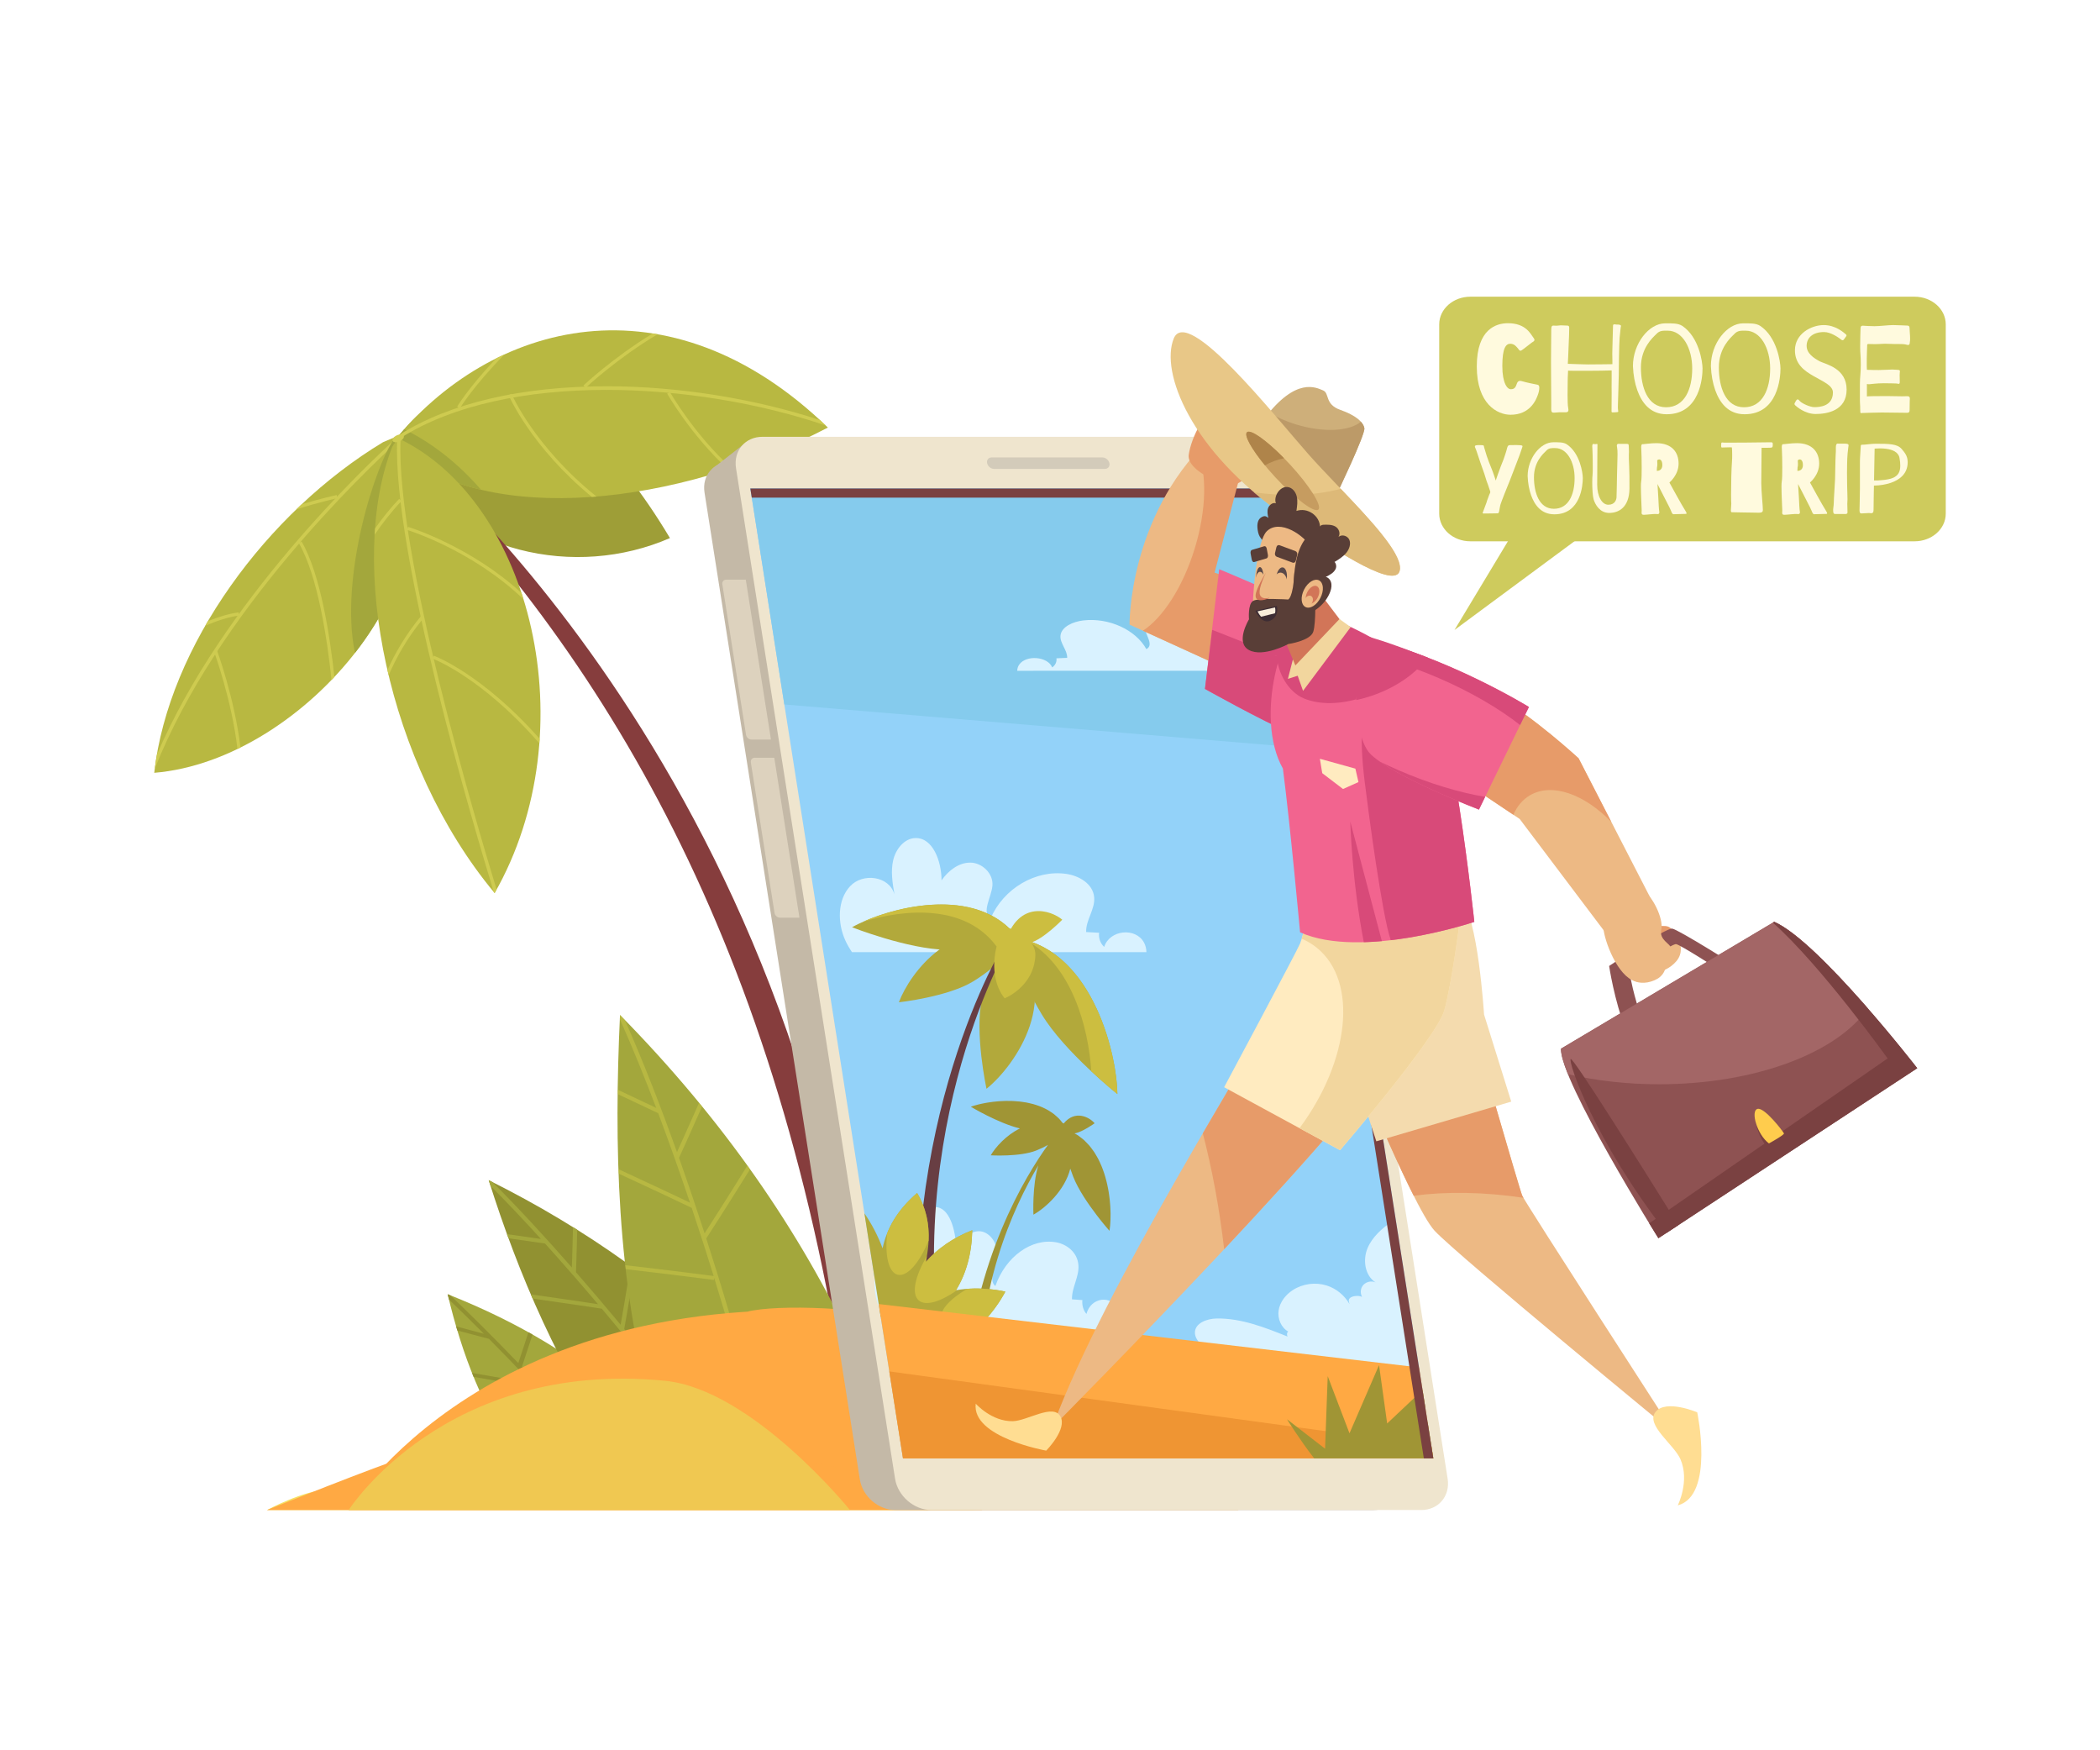 <?xml version="1.0" encoding="utf-8"?>
<!-- Generator: Adobe Illustrator 27.5.0, SVG Export Plug-In . SVG Version: 6.00 Build 0)  -->
<svg version="1.1" id="_x31_" xmlns="http://www.w3.org/2000/svg" xmlns:xlink="http://www.w3.org/1999/xlink" x="0px" y="0px"
	 viewBox="0 0 600 500" style="enable-background:new 0 0 600 500;" xml:space="preserve">
<g>
	<g>
		<path style="fill:#B8B841;" d="M109.475,126.297l3.555-1.494c19.821,37.435-25.632,92.376-68.961,95.967
			C48.103,184.551,76.359,146.236,109.475,126.297z"/>
		<path style="fill:#CECB50;" d="M113.661,126.067c-9.291,8.48-51.753,48.852-69.435,93.518c0.166-1.323,0.366-2.647,0.595-3.974
			c18.68-43.716,59.719-82.535,68.396-90.435C113.37,125.472,113.517,125.769,113.661,126.067z"/>
		<g>
			<path style="fill:#CECB50;" d="M61.992,185.791c0.074,0.199,5.018,13.628,6.714,27.752c-0.286,0.142-0.573,0.284-0.86,0.423
				c-1.643-14.099-6.635-27.656-6.709-27.855L61.992,185.791z"/>
			<path style="fill:#CECB50;" d="M68.318,175.853c-2.938,0.347-6.38,1.505-9.666,2.896c0.252-0.438,0.5-0.877,0.757-1.314
				c3-1.201,6.087-2.169,8.803-2.489L68.318,175.853z"/>
			<path style="fill:#CECB50;" d="M85.38,155.15l0.79-0.458c5.412,9.323,8.128,27.184,9.375,38.682
				c-0.274,0.291-0.547,0.582-0.824,0.869C93.525,182.865,90.839,164.553,85.38,155.15z"/>
			<path style="fill:#CECB50;" d="M96.397,142.314c-0.105,0.023-5.342,1.161-11.708,3.189c0.503-0.485,1.004-0.971,1.513-1.449
				c5.397-1.634,9.619-2.551,10.003-2.634L96.397,142.314z"/>
		</g>
		<path style="fill:#9E9E37;" d="M112.452,131.617l-1.347-2.739c16.295-27.074,48.551-28.356,80.305,24.832
			C164.476,165.446,130,158.14,112.452,131.617z"/>
		<path style="fill:#863D3D;" d="M112.297,126.734l1.405-1.578c0,0,117.671,93.528,134.472,277.505l-5.677,2.908
			C223.243,268.917,171.727,186.059,112.297,126.734z"/>
		<path style="fill:#A3A73C;" d="M113.031,124.803c10.097,19.07,3.25,42.679-11.62,61.732
			C96.923,164.801,107.354,132.023,113.031,124.803z"/>
		<path style="fill:#B8B841;" d="M114.098,128.87l-1.89-2.379c27.934-34.789,78.824-48.421,124.332-4.351
			C193.15,144.783,139.49,150.194,114.098,128.87z"/>
		<path style="fill:#A3A73C;" d="M115.498,122.619c8.252,4.064,15.64,10.014,21.94,17.283c-9.111-2.15-17.084-5.778-23.34-11.031
			l-1.89-2.379C113.27,125.168,114.37,123.879,115.498,122.619z"/>
		<path style="fill:#CECB50;" d="M234.275,120.002c0.549,0.507,1.097,1.028,1.644,1.552c-36.916-12.631-90.967-15.659-121.387,3.5
			l-0.487-0.773c0.024-0.028,0.049-0.057,0.073-0.085c14.475-9.087,35.048-13.876,59.511-13.85
			C193.809,110.365,215.605,113.864,234.275,120.002z"/>
		<g>
			<path style="fill:#CECB50;" d="M191.41,111.983c0.074,0.131,6.752,11.89,17.603,21.788c-0.332,0.11-0.663,0.216-0.995,0.323
				c-10.737-9.927-17.33-21.533-17.404-21.664L191.41,111.983z"/>
			<path style="fill:#CECB50;" d="M145.31,112.87l0.841-0.356c0.069,0.163,6.527,15.047,24.275,29.337
				c-0.441,0.036-0.882,0.069-1.322,0.101C151.744,127.7,145.379,113.033,145.31,112.87z"/>
			<path style="fill:#CECB50;" d="M166.693,110.127c0.14-0.132,8.574-8.046,19.809-14.869c0.457,0.072,0.915,0.153,1.373,0.234
				c-11.578,6.876-20.41,15.163-20.553,15.298L166.693,110.127z"/>
			<path style="fill:#CECB50;" d="M130.608,116.177c0.044-0.075,3.196-5.374,11.154-13.792c0.776-0.386,1.557-0.764,2.344-1.124
				c-9.116,9.338-12.664,15.298-12.71,15.377L130.608,116.177z"/>
		</g>
		<path style="fill:#B8B841;" d="M112.056,127.678l1.646-2.522c38.27,18.105,54.082,83.574,27.623,129.968
			C110.595,218.235,99.201,160.564,112.056,127.678z"/>
		<path style="fill:#CECB50;" d="M141.885,254.111c-0.187,0.338-0.368,0.678-0.56,1.013c-0.081-0.098-0.158-0.201-0.24-0.298
			c-5.562-18.161-29.004-96.897-27.605-129.329l0.222-0.34c0.252,0.119,0.499,0.249,0.749,0.372
			C113.047,157.508,136.109,235.221,141.885,254.111z"/>
		<g>
			<path style="fill:#CECB50;" d="M123.952,187.305c0.149,0.054,13.784,5.156,30.239,23.756c-0.028,0.428-0.058,0.856-0.091,1.284
				c-16.545-18.956-30.311-24.128-30.459-24.182L123.952,187.305z"/>
			<path style="fill:#CECB50;" d="M121.02,176.538c-4.79,5.812-7.929,11.565-9.971,16.366c-0.118-0.494-0.234-0.988-0.347-1.482
				c2.074-4.634,5.131-10.026,9.614-15.465L121.02,176.538z"/>
			<path style="fill:#CECB50;" d="M116.312,151.374l0.263-0.875c0.217,0.065,17.77,5.462,32.424,18.907
				c0.197,0.596,0.389,1.195,0.575,1.798C134.869,157.088,116.533,151.44,116.312,151.374z"/>
			<path style="fill:#CECB50;" d="M114.709,143.144c-2.864,2.987-5.453,6.353-7.676,9.601c0.034-0.597,0.081-1.184,0.124-1.774
				c2.045-2.888,4.362-5.819,6.893-8.459L114.709,143.144z"/>
		</g>
		<path style="fill:#CECB50;" d="M112.187,125.937c-0.215-0.474,0.322-1.179,1.198-1.576c0.876-0.396,1.76-0.334,1.974,0.14
			c0.215,0.474-0.322,1.179-1.198,1.576C113.286,126.474,112.402,126.411,112.187,125.937z"/>
	</g>
	<g>
		<g>
			<path style="fill:#A3A73C;" d="M178.115,420.003c-10.225,0.781-19.973,0.163-29.184-2.028
				c-10.905-14.93-16.999-31.285-21.029-48.252c20.88,8.232,37.733,18.629,51.166,30.866
				C180.834,406.355,180.469,412.843,178.115,420.003z"/>
			<path style="fill:#919131;" d="M127.902,369.723c0.119,0.503,0.247,1.003,0.37,1.504c2.554,2.451,6.029,5.828,9.988,9.788
				l-7.937-2.107c0.113,0.389,0.232,0.777,0.348,1.165l9.043,2.401c3.833,3.857,8.04,8.188,12.246,12.694l-17.1-2.967
				c0.149,0.376,0.303,0.751,0.456,1.126l17.805,3.089c3.879,4.186,7.727,8.497,11.247,12.701l1.094-0.532
				c-2.049-2.447-4.209-4.93-6.421-7.404l8.22-10.202c-0.335-0.245-0.671-0.49-1.01-0.733l-8.054,9.996
				c-2.993-3.324-6.064-6.619-9.078-9.776l3.03-9.224c-0.387-0.22-0.777-0.437-1.167-0.655l-2.892,8.804
				c-7.819-8.145-15.115-15.25-19.391-19.344C128.432,369.94,128.171,369.829,127.902,369.723z"/>
			<path style="fill:#919131;" d="M217.278,421.695c-13.011,1.359-26.102,0.212-39.107-3.804
				c-18.462-26.514-30.087-53.985-38.541-80.75c28.2,14.045,51.922,31.218,72.297,51.466
				C216.034,398.21,217.788,409.21,217.278,421.695z"/>
			<path style="fill:#A3A73C;" d="M184.033,388.485c4.373,5.408,7.063,8.862,7.152,8.978l1.007-0.637
				c-0.129-0.166-5.636-7.239-13.843-17.153c0.141-0.777,1.344-7.462,2.917-17.26c-0.37-0.271-0.74-0.542-1.112-0.812
				c-1.322,8.263-2.398,14.413-2.828,16.836c-3.804-4.579-8.137-9.704-12.757-15.005c0.039-1.057,0.208-5.784,0.359-12.12
				c-0.401-0.251-0.809-0.497-1.212-0.747c-0.12,5.181-0.255,9.382-0.329,11.517c-7.224-8.248-15.074-16.822-22.662-24.382
				c-0.367-0.185-0.726-0.375-1.094-0.558c0.172,0.545,0.354,1.092,0.529,1.638c4.771,4.768,9.643,9.933,14.393,15.16
				c-1.868-0.274-5.322-0.774-9.699-1.386c0.143,0.395,0.294,0.79,0.439,1.184c5.615,0.787,9.578,1.372,10.433,1.499
				c5.333,5.904,10.481,11.839,15.128,17.324c-3.075-0.469-10.406-1.573-19.195-2.802c0.171,0.398,0.341,0.797,0.514,1.195
				c10.181,1.429,18.27,2.668,19.774,2.9c4.449,5.273,8.388,10.067,11.529,13.944c-1.97,0.301-10.777,1.658-21.533,3.468
				c0.184,0.346,0.36,0.692,0.546,1.037c11.991-2.016,21.483-3.455,21.607-3.474L184.033,388.485z"/>
			<path style="fill:#A3A73C;" d="M233.22,423.606c-16.721-4.888-33.121-10.46-46.791-20.728
				c-10.248-37.156-11.005-76.004-9.283-112.936c29.416,29.893,51.353,61.627,66.939,94.924
				C244.135,397.669,240.429,410.584,233.22,423.606z"/>
			<g style="opacity:0.55;">
				<path style="fill:#C9C647;" d="M204.074,365.09c2.284,7.397,3.604,12.018,3.648,12.175l1.191-0.275
					c-0.064-0.225-2.742-9.599-7.129-23.198c0.428-0.659,5.377-8.301,12.508-19.768c-0.25-0.351-0.503-0.702-0.755-1.053
					c-6.087,9.798-10.64,16.894-12.227,19.354c-2.101-6.474-4.566-13.828-7.306-21.565c0.538-1.174,3.152-6.897,6.595-14.668
					c-0.286-0.35-0.572-0.7-0.859-1.05c-2.889,6.528-5.234,11.702-6.317,14.08c-4.415-12.381-9.51-25.623-14.91-37.765
					c-0.458-0.471-0.903-0.945-1.365-1.415c-0.018,0.397-0.032,0.797-0.05,1.195c3.636,8.134,7.137,16.783,10.389,25.354
					c-1.928-0.919-5.873-2.791-11.003-5.19c-0.006,0.414-0.005,0.831-0.01,1.245c6.348,2.971,10.766,5.082,11.59,5.476
					c3.339,8.871,6.403,17.609,9.069,25.538c-3.003-1.431-10.842-5.149-20.435-9.567c0.014,0.423,0.033,0.845,0.049,1.268
					c10.877,5.014,19.374,9.07,20.888,9.793c2.493,7.458,4.616,14.14,6.263,19.459c-1.774-0.232-12.225-1.585-25.256-3.087
					c0.042,0.378,0.093,0.756,0.136,1.134c14.075,1.626,25.063,3.067,25.208,3.086L204.074,365.09z"/>
			</g>
		</g>
		<path style="fill:#FFA943;" d="M353.872,431.367H99.621c0,0,39.924-66.815,151.605-55.871
			C295.511,379.836,353.872,431.367,353.872,431.367z"/>
		<path style="fill:#F6E061;" d="M76.285,431.367h202.844c0,0-95.91-7.163-185.646-5.77C86.81,425.7,76.285,431.367,76.285,431.367z
			"/>
		<path style="fill:#FFA943;" d="M115.409,416.431c-6.312,1.8-39.124,14.937-39.124,14.937h204.246
			C285.212,429.504,179.867,398.053,115.409,416.431z"/>
		<path style="fill:#FFA943;" d="M213.506,374.7c8.804,4.662,44.597,2.808,83.029,16.615c-8.804-4.662-20.477-10.162-31.994-13.359
			C247.512,373.229,221.806,372.597,213.506,374.7z"/>
		<path style="fill:#F0C851;" d="M242.845,431.367l-143.224,0c0,0,27.452-43.088,90.363-36.923
			C214.931,396.889,242.845,431.367,242.845,431.367z"/>
	</g>
	<g>
		<path style="fill:#EDB984;" d="M466.694,280.125c1.684,0.942,4.441,0.856,6.807-0.493c2.408-1.373,2.734-4.09,2.479-5.016
			c-0.257-0.932-2.654-2.879-4.254-0.441c-1.565,2.384-3.265,1.332-3.265,1.332L466.694,280.125z"/>
		<path style="fill:#EDB984;" d="M472.485,277.571c1.967,0.281,4.639-0.825,6.495-3.009c1.896-2.231,1.254-4.967,0.673-5.757
			c-0.583-0.793-3.619-1.731-4.332,1.199c-0.698,2.866-2.716,2.499-2.716,2.499L472.485,277.571z"/>
		<path style="fill:#E79B69;" d="M467.38,263.778c0.245,1.972,2.012,4.26,4.606,5.479c2.65,1.245,5.122-0.092,5.732-0.86
			c0.613-0.77,0.722-3.946-2.293-3.866c-2.948,0.078-3.124-1.966-3.124-1.966L467.38,263.778z"/>
		<path style="fill:#C4B9A7;" d="M345.357,131.95h-136.7c-4.829,0-8.128,3.915-7.367,8.744l44.378,281.93
			c0.76,4.829,5.291,8.744,10.12,8.744h136.7c4.829,0,8.127-3.915,7.367-8.744l-44.378-281.93
			C354.716,135.865,350.185,131.95,345.357,131.95z"/>
		<polygon style="fill:#C4B9A7;" points="213.168,126.368 203.641,133.817 208.769,144.677 218.297,137.228 		"/>
		<path style="fill:#EFE5CE;" d="M357.806,124.78H217.833c-4.945,0-8.322,4.008-7.544,8.953l45.441,288.681
			c0.778,4.945,5.418,8.953,10.362,8.953h139.973c4.945,0,8.322-4.008,7.544-8.953l-45.441-288.681
			C367.39,128.789,362.75,124.78,357.806,124.78z"/>
		<polygon style="fill:#93D2F9;" points="214.381,139.544 257.993,416.603 409.516,416.603 365.905,139.544 		"/>
		<polygon style="fill:#85CBED;" points="365.905,139.544 214.382,139.544 224.094,201.246 377.639,214.092 		"/>
		<path style="fill:#D9F2FF;" d="M397.657,348.936c-2.826,2.036-5.562,4.398-6.916,7.592c-1.425,3.362-0.803,7.849,2.276,9.812
			c-1.3-0.603-3.009-0.104-3.78,1.104c-0.771,1.207-0.506,2.968,0.587,3.894c-0.079-1.648-4.542-1.434-4.463,0.214
			c0.041,0.345,0.126,0.683,0.237,1.012c-1.422-2.511-3.805-4.476-6.561-5.341c-3.195-1.003-6.824-0.515-9.64,1.297
			c-2.057,1.323-3.711,3.416-4.075,5.834c-0.353,2.351,0.725,4.946,2.808,6.065c-0.374-0.079-0.565,0.902-0.243,1.397
			c-6.508-2.609-13.229-5.26-20.24-5.165c-2.77,0.038-6.268,1.306-6.244,4.076c0.012,1.35,0.927,2.509,1.861,3.484
			c3.551,3.706,8.08,6.466,13.001,7.923l48.352,1.03L397.657,348.936z"/>
		<path style="fill:#D9F2FF;" d="M243.421,271.999c-0.717-1.059-1.364-2.17-1.904-3.355c-2.26-4.959-2.282-11.53,1.345-15.45
			c3.627-3.92,11.154-3.002,12.689,2.267c-0.551-3.236-1.1-6.593-0.342-9.781c0.757-3.188,3.206-6.166,6.275-6.275
			c5.061-0.18,7.518,6.663,7.53,12.086c1.97-2.828,4.966-5.105,8.261-5.068c3.294,0.037,6.588,3.081,6.274,6.593
			c-0.301,3.364-3.201,7.58-0.528,9.376c3.688-8.603,12.945-14.037,21.699-12.738c3.585,0.532,7.551,2.793,7.901,6.651
			c0.312,3.434-2.413,6.504-2.293,9.951c1.235,0.07,2.47,0.14,3.706,0.21c-0.206,1.49,0.365,3.075,1.453,4.03
			c1.526-4.862,8.957-5.675,11.369-1.244c0.468,0.86,0.677,1.799,0.684,2.746H243.421z"/>
		<path style="fill:#D9F2FF;" d="M252.631,376.818c-0.575-1.039-1.093-2.129-1.527-3.292c-1.813-4.867-1.83-11.314,1.078-15.161
			c2.908-3.846,8.945-2.945,10.175,2.224c-0.442-3.175-0.882-6.469-0.275-9.598c0.607-3.128,2.571-6.05,5.032-6.157
			c4.058-0.176,6.029,6.538,6.038,11.86c1.58-2.775,3.983-5.01,6.624-4.973c2.642,0.036,5.283,3.023,5.031,6.47
			c-0.241,3.301-2.566,7.439-0.423,9.201c2.957-8.441,10.381-13.775,17.401-12.5c2.874,0.522,6.055,2.74,6.336,6.526
			c0.25,3.37-1.935,6.382-1.839,9.765c0.99,0.069,1.981,0.138,2.972,0.206c-0.165,1.462,0.293,3.018,1.165,3.955
			c1.224-4.771,7.183-5.569,9.117-1.221c0.375,0.844,0.543,1.765,0.549,2.695C312.406,395.79,282.444,386.207,252.631,376.818z"/>
		<path style="fill:#D9F2FF;" d="M360.355,191.623c0.594-0.682,1.13-1.397,1.578-2.161c1.873-3.194,1.891-7.426-1.114-9.95
			c-3.006-2.525-9.245-1.933-10.516,1.46c0.457-2.084,0.911-4.246,0.284-6.299c-0.627-2.053-2.657-3.971-5.201-4.041
			c-4.194-0.116-6.231,4.291-6.24,7.784c-1.633-1.822-4.116-3.288-6.847-3.264c-2.73,0.024-5.46,1.984-5.2,4.246
			c0.25,2.167,2.653,4.882,0.437,6.038c-3.056-5.54-10.729-9.04-17.984-8.204c-2.971,0.343-6.258,1.799-6.549,4.283
			c-0.259,2.211,2,4.189,1.901,6.409c-1.024,0.045-2.048,0.09-3.072,0.136c0.171,0.959-0.303,1.98-1.204,2.595
			c-1.265-3.131-7.424-3.655-9.423-0.801c-0.388,0.554-0.561,1.158-0.567,1.769H360.355z"/>
		<g>
			<path style="fill:#B2A93B;" d="M289.646,269.207l0.743,1.186c-0.799,0.074-5.063,5.517-12.336,9.961
				c-7.274,4.444-21.233,5.973-21.233,5.973C259.943,277.954,272.69,260.936,289.646,269.207z"/>
			<path style="fill:#B2A93B;" d="M290.984,268.182l-0.1,1.403c-0.901-0.369-9.484,1.92-20.505,1.739
				c-11.021-0.181-26.94-6.438-26.94-6.438C253.006,259.505,279.223,252.03,290.984,268.182z"/>
			<path style="fill:#B2A93B;" d="M288.99,267.778l-1.313,0.894c0.873,0.674,3.52,10.39,9.966,21.095
				c6.446,10.705,21.609,22.766,21.609,22.766C319.062,300.099,311.447,270.149,288.99,267.778z"/>
			<path style="fill:#CCBE40;" d="M287.287,268.95l0.056,0.934c0.303-0.324,3.276,0.49,7.046-0.562
				c3.769-1.052,9.118-6.597,9.118-6.597C300.148,259.918,291.056,257.111,287.287,268.95z"/>
			<path style="fill:#B2A93B;" d="M288.738,268.099l-1.605-0.392c0.216,0.919-4.281,7.681-6.533,17.433
				c-2.252,9.752,1.26,25.89,1.26,25.89C290.063,304.461,304.342,283.971,288.738,268.099z"/>
			<path style="fill:#683E43;" d="M287.957,270.246l-1.126-0.4c0,0-31.108,50.43-23.677,127.142l8.386,5.068
				C254.85,327.375,287.957,270.246,287.957,270.246z"/>
			<path style="fill:#CCBE40;" d="M311.797,306.039c4.165,3.877,7.455,6.494,7.455,6.494c-0.177-11.651-6.875-38.681-26.195-43.989
				C306.262,275.626,310.997,293.557,311.797,306.039z"/>
			<path style="fill:#CCBE40;" d="M246.519,263.35c11.937-3.737,29.196-5.153,38.193,6.994c3.468-0.488,5.733-0.938,6.172-0.758
				l0.1-1.403C280.318,253.533,257.762,258.318,246.519,263.35z"/>
			<path style="fill:#CCBE40;" d="M287.043,285.189c-6.001-7.387-1.539-21.082,1.385-20.005c2.924,1.077,7.611,3.545,7.387,7.848
				C295.35,281.947,287.043,285.189,287.043,285.189z"/>
		</g>
		<path style="fill:#A09535;" d="M314.237,348.28c0.125,0.157,0.245,0.309,0.364,0.458c0.117,0.146,0.228,0.283,0.339,0.42
			c0.111,0.137,0.219,0.27,0.323,0.397c0.109,0.133,0.21,0.254,0.311,0.376c0.096,0.115,0.189,0.228,0.277,0.333
			c0.094,0.112,0.175,0.208,0.259,0.307c0.074,0.088,0.15,0.178,0.216,0.255c0.084,0.098,0.15,0.175,0.219,0.255
			c0.052,0.06,0.106,0.124,0.15,0.173c0.071,0.081,0.118,0.135,0.165,0.188c0.019,0.022,0.044,0.051,0.059,0.068
			c0.052,0.059,0.082,0.092,0.082,0.092c0.068-0.442,0.126-0.927,0.173-1.444c0.016-0.17,0.023-0.361,0.036-0.538
			c0.027-0.361,0.053-0.721,0.068-1.11c0.009-0.228,0.008-0.474,0.012-0.711c0.007-0.366,0.015-0.729,0.011-1.113
			c-0.003-0.266-0.015-0.544-0.024-0.818c-0.011-0.376-0.023-0.75-0.046-1.139c-0.017-0.297-0.044-0.599-0.069-0.902
			c-0.031-0.386-0.063-0.77-0.105-1.164c-0.034-0.316-0.077-0.635-0.12-0.956c-0.052-0.392-0.106-0.783-0.17-1.179
			c-0.053-0.33-0.115-0.659-0.177-0.991c-0.074-0.395-0.154-0.788-0.242-1.184c-0.074-0.335-0.155-0.667-0.239-1.001
			c-0.1-0.395-0.207-0.786-0.321-1.178c-0.097-0.334-0.198-0.664-0.306-0.995c-0.127-0.388-0.264-0.77-0.406-1.152
			c-0.122-0.327-0.245-0.652-0.379-0.974c-0.156-0.376-0.326-0.744-0.499-1.111c-0.147-0.313-0.293-0.625-0.453-0.93
			c-0.19-0.362-0.398-0.711-0.606-1.06c-0.173-0.291-0.341-0.583-0.527-0.864c-0.229-0.345-0.48-0.671-0.73-1
			c-0.197-0.26-0.386-0.526-0.596-0.774c-0.278-0.328-0.583-0.629-0.884-0.935c-0.215-0.219-0.418-0.449-0.645-0.655
			c-0.353-0.319-0.739-0.603-1.122-0.89c-0.211-0.158-0.403-0.334-0.624-0.481c-0.318-0.213-0.67-0.386-1.008-0.576
			c2.317-0.388,5.745-2.9,5.745-2.9c-1.487-1.743-5.58-3.922-8.849,0.074c-0.073-0.044-0.153-0.097-0.223-0.137
			c-0.018-0.01-0.041-0.006-0.06-0.014c-0.07-0.095-0.152-0.174-0.225-0.266c-0.274-0.347-0.548-0.693-0.85-1.005
			c-0.18-0.186-0.375-0.35-0.564-0.524c-0.288-0.265-0.576-0.528-0.883-0.765c-0.214-0.165-0.437-0.314-0.659-0.466
			c-0.308-0.211-0.618-0.417-0.941-0.604c-0.238-0.138-0.481-0.266-0.727-0.392c-0.329-0.169-0.662-0.328-1.002-0.476
			c-0.255-0.11-0.51-0.215-0.77-0.313c-0.351-0.133-0.706-0.254-1.065-0.366c-0.263-0.082-0.524-0.165-0.79-0.237
			c-0.372-0.101-0.748-0.187-1.127-0.269c-0.262-0.057-0.522-0.118-0.786-0.166c-0.401-0.073-0.805-0.129-1.21-0.183
			c-0.245-0.033-0.489-0.073-0.735-0.099c-0.46-0.049-0.919-0.079-1.378-0.106c-0.191-0.011-0.382-0.032-0.572-0.04
			c-0.648-0.027-1.292-0.034-1.929-0.024c-0.119,0.002-0.234,0.012-0.352,0.015c-0.518,0.014-1.032,0.035-1.535,0.07
			c-0.232,0.016-0.453,0.042-0.681,0.062c-0.383,0.034-0.765,0.068-1.136,0.113c-0.245,0.03-0.478,0.065-0.717,0.099
			c-0.339,0.048-0.676,0.096-1.001,0.151c-0.237,0.04-0.463,0.084-0.692,0.127c-0.307,0.058-0.607,0.118-0.898,0.181
			c-0.221,0.049-0.433,0.098-0.644,0.149c-0.137,0.033-0.287,0.063-0.419,0.097c0.024-0.003,0.05-0.005,0.074-0.009
			c-0.747,0.191-1.445,0.392-2.03,0.601c0,0,7.746,4.673,14.025,6.21c-3.892,1.906-6.965,5.323-8.329,7.674
			c0,0,8.324,0.496,13.024-1.381c1.229-0.491,2.337-1.041,3.323-1.587c-6.315,8.736-21.089,32.674-23.666,68.375l4.404,3.802
			c-1.566-30.523,9.259-54.134,16.518-66.334c-1.792,5.597-1.408,14.079-1.408,14.079c3.485-1.934,8.979-6.947,10.533-13.141
			c0.252,0.741,0.523,1.496,0.825,2.267c1.447,3.694,4.309,7.852,6.664,10.932c0,0.001,0,0.003,0,0.004
			c0.066,0.087,0.128,0.165,0.193,0.25c0.129,0.167,0.253,0.328,0.378,0.488C313.986,347.962,314.112,348.122,314.237,348.28z"/>
		<path style="fill:#B2A93B;" d="M273.125,368.589c2.871-4.616,4.522-10.375,4.666-17.155c-5.446,2.126-9.916,5.256-13.279,9.051
			c1.399-6.583,1.309-13.373-2.486-19.679c-5.822,5.021-8.67,10.289-9.862,15.788c-1.317-3.527-3.057-6.892-5.192-9.994
			l4.657,29.585l1.325-0.663l6.225,0.555l1.517,0.506c-0.094,0.156-0.194,0.302-0.284,0.463l6.89,7.036
			c12.186,0.352,19.935-15.104,19.935-15.104S280.28,367.247,273.125,368.589z"/>
		<path style="fill:#CCBE40;" d="M273.125,368.589c2.871-4.616,4.522-10.375,4.666-17.155c-5.446,2.126-9.916,5.256-13.279,9.051
			c0.115-0.544,0.216-1.089,0.311-1.635c-3.391,5.742-4.485,10.711-2.351,12.607c1.968,1.749,6.211,0.457,11.018-2.926
			C273.368,368.551,273.247,368.566,273.125,368.589z"/>
		<path style="fill:#CCBE40;" d="M276.313,368.182c-5.1,3.017-8.118,6.397-7.26,8.66c0.846,2.23,5.227,2.776,10.922,1.713
			c4.621-4.314,7.263-9.577,7.263-9.577S282.212,367.735,276.313,368.182z"/>
		<path style="fill:#CCBE40;" d="M265.314,354.371c0.189-4.601-0.66-9.199-3.288-13.565c-4.299,3.708-6.969,7.551-8.555,11.522
			c-0.687,6.275,0.388,11.116,2.97,11.805C259.17,364.86,262.746,360.729,265.314,354.371z"/>
		<polygon style="fill:#FFA943;" points="257.993,416.603 409.516,416.603 405.427,390.628 251.055,372.525 		"/>
		<polygon style="fill:#EF9533;" points="257.993,416.603 409.516,416.603 408.944,412.967 254.083,391.768 		"/>
		<path style="fill:#A09535;" d="M407.198,401.878l-0.752-4.775l-10.114,9.538l-2.32-16.672l-8.442,19.48l-6.223-16.326
			l-0.756,20.727l-10.868-8.409c0,0,3.694,5.949,7.749,11.163h34.044l-1.623-10.31l-1.747,1.192L407.198,401.878z"/>
		<polygon style="fill:#7A4141;" points="363.612,142.164 406.811,416.603 409.516,416.603 365.905,139.544 214.381,139.544 
			214.794,142.164 		"/>
		<path style="fill:#EDB984;" d="M346.491,189.282l-23.761-10.846c0,0-0.384-30.461,22.426-52.683l10.398,5.235l-9.466,32.89
			l11.078,4.84L346.491,189.282z"/>
		<path style="fill:#E79B69;" d="M347.034,163.582l8.52-32.593l-10.398-5.235c-1.058,1.03-2.05,2.083-3.01,3.146
			c2.718,6.15,2.615,16.715-0.823,27.882c-3.395,11.025-9.148,19.752-14.786,23.394l19.954,9.108l12.389-21.502L347.034,163.582z"/>
		<path style="fill:#CEAF7A;" d="M389.815,122.314c-0.328-1.771-2.401-3.648-6.897-5.238c-4.496-1.59-2.987-4.779-4.908-5.553
			c-1.921-0.775-7.631-3.971-16.679,7.942l20.532,21.831C381.863,141.295,390.143,124.084,389.815,122.314z"/>
		<path style="fill:#BC9A68;" d="M370.133,121.197c-2.81-0.87-5.356-2.013-7.541-3.302c-0.415,0.5-0.831,1.002-1.262,1.569
			l20.532,21.831c0,0,8.281-17.211,7.952-18.981c-0.112-0.602-0.444-1.217-0.986-1.828
			C385.526,123.23,378.052,123.65,370.133,121.197z"/>
		<g>
			<path style="fill:#E79B69;" d="M350.085,116.936c1.939-0.556,4.865,0.19,7.145,2.102c2.28,1.912,2.16,4.626,1.745,5.458
				c-0.415,0.833-3.169,2.161-4.445-0.511c-1.276-2.672-3.211-2.024-3.211-2.024L350.085,116.936z"/>
			<path style="fill:#E79B69;" d="M349.857,116.003c-5.288-0.255-9.574,9.171-10.222,13.923c-0.648,4.752,10.854,9.377,13.575,8.33
				c2.721-1.047,4.725-3.572,3.914-6.66c-0.811-3.088,2.7-3.836,2.768-5.009C360.063,123.654,353.203,116.164,349.857,116.003z"/>
			<path style="fill:#E79B69;" d="M355.839,120.846c2.093,0.172,4.665,1.852,6.179,4.353c1.514,2.502,0.395,4.892-0.317,5.495
				c-0.711,0.603-3.882,0.841-4.138-1.994c-0.256-2.836-2.378-2.924-2.378-2.924L355.839,120.846z"/>
		</g>
		<path style="fill:#E8C787;" d="M366.944,147.296c-26.806-18.638-35.467-40.982-31.593-50.589
			c3.874-9.606,28.828,22.124,38.44,32.999s26.393,26.131,26.208,32.682C399.815,168.941,383.518,158.819,366.944,147.296z"/>
		<path style="fill:#DDB978;" d="M383.055,139.62c-6.729,1.858-15.262,2.299-24.759,1.02c2.644,2.251,5.517,4.479,8.647,6.656
			c16.573,11.523,32.87,21.645,33.055,15.093C400.133,157.677,391.494,148.468,383.055,139.62z"/>
		<path style="fill:#C69C60;" d="M368.519,132.632c-5.634-6.1-11.115-10.2-12.243-9.158c-1.128,1.042,2.524,6.832,8.158,12.932
			c5.634,6.1,11.115,10.2,12.243,9.158C377.805,144.522,374.152,138.732,368.519,132.632z"/>
		<path style="fill:#AF844A;" d="M366.873,130.906c-5.018-5.122-9.58-8.373-10.597-7.433c-0.91,0.841,1.294,4.772,5.136,9.462
			C362.984,132.031,364.831,131.329,366.873,130.906z"/>
		<path style="fill:#EDB984;" d="M434.918,341.557c-0.86-2.022-14.478-49.374-14.478-49.374s-1.208-19.437-4.608-37.039
			l-30.549,4.024l-1.51,36.571c0,0,19.652,48.888,26.115,55.85c6.462,6.962,68.619,58.05,68.619,58.05
			S435.778,343.579,434.918,341.557z"/>
		<path style="fill:#E79B69;" d="M435.261,342.172c-0.186-0.314-0.306-0.528-0.342-0.615c-0.86-2.022-14.478-49.374-14.478-49.374
			s-1.208-19.437-4.608-37.039l-30.549,4.024l-1.51,36.571c0,0,11.817,29.395,20.138,45.842
			C413.343,340.336,423.994,340.498,435.261,342.172z"/>
		<path style="fill:#F4DBAE;" d="M393.234,326.038l38.552-11.337l-7.771-24.885c0,0-1.768-28.466-6.662-32.719l-44.121,7.74
			L393.234,326.038z"/>
		<path style="fill:#F2648F;" d="M348.346,162.607l-4.069,34.196c0,0,15.606,8.767,25.103,12.922
			c8.579,3.753,24.078-26.656,24.078-26.656C370.068,171.554,348.346,162.607,348.346,162.607z"/>
		<path style="fill:#D84A79;" d="M346.354,179.939l-2.078,16.864c0,0,15.606,8.767,25.102,12.922
			c4.488,1.964,10.868-5.424,15.935-12.915C369.059,188.885,353.81,182.795,346.354,179.939z"/>
		<path style="fill:#EDB984;" d="M402.79,269.339l-27.468-4.317c0,0-4.747,12.323-6.913,16.311
			c-11.082,20.4-52.594,85.848-67.26,125.146l0.714,0.088c0,0,89.125-89.766,97.782-109.065
			C405.004,285.557,402.79,269.339,402.79,269.339z"/>
		<path style="fill:#E79B69;" d="M402.789,269.339l-27.468-4.317c0,0-4.747,12.323-6.913,16.311
			c-4.504,8.291-14.035,24.024-24.747,42.419c2.65,10.204,4.736,21.343,6.104,33.114c22.658-24.184,45.69-50.025,49.88-59.363
			C405.004,285.557,402.789,269.339,402.789,269.339z"/>
		<path style="fill:#FFEBC0;" d="M349.753,310.583l33.113,17.992c0,0,27.62-32.153,29.796-39.949
			c2.176-7.796,4.627-26.939,4.627-26.939l-43.642-0.037c0,0-1.428,5.908-2.183,7.851
			C370.708,271.444,349.753,310.583,349.753,310.583z"/>
		<path style="fill:#F2D69E;" d="M373.647,261.65c0,0-0.97,4.011-1.734,6.509c1.579,0.678,3.059,1.551,4.402,2.651
			c11.727,9.605,9.329,32.13-5.021,51.477l11.572,6.288c0,0,27.62-32.153,29.796-39.949c2.176-7.796,4.627-26.939,4.627-26.939
			L373.647,261.65z"/>
		<path style="fill:#F2648F;" d="M371.451,266.334c17.566,7.842,49.783-2.982,49.783-2.982s-6.708-63.313-13.729-70.091
			c-7.021-6.777-27.789-17.684-34.422-16.561c-6.633,1.123-14.823,28.12-6.542,42.851
			C368.625,235.432,371.451,266.334,371.451,266.334z"/>
		<path style="fill:#D84A79;" d="M404.017,189.899c-8.876-6.552-24.585-15.212-30.291-14.246
			c-2.853,0.483-21.369,8.847-8.928,11.785c0.22,4.384,3.026,10.142,7.77,12.089C381.679,203.27,395.766,198.778,404.017,189.899z"
			/>
		<polygon style="fill:#F2D69E;" points="369.433,188.249 367.971,193.929 372.189,192.579 		"/>
		<path style="fill:#D84A79;" d="M407.504,193.262c-0.883-0.853-1.985-1.771-3.248-2.722c-10.326,1.877-17.789,4.909-14.35,32.724
			c1.124,9.092,4.969,38.116,7.449,45.316c12.744-1.49,23.878-5.227,23.878-5.227S414.525,200.039,407.504,193.262z"/>
		<path style="fill:#EDB984;" d="M427.593,198.83c10.16,5.549,23.431,17.789,23.431,17.789l21.98,42.704l-11.801,10.431
			l-27.001-35.794l-18.91-12.652L427.593,198.83z"/>
		<path style="fill:#E79B69;" d="M437.129,227.195c6.306-3.699,15.537-0.337,23.254,7.608l-9.359-18.184
			c0,0-13.271-12.241-23.431-17.789l-12.301,22.478l17.096,11.438C433.438,230.351,435.016,228.435,437.129,227.195z"/>
		<path style="fill:#F2648F;" d="M388.288,181.808c24.517,5.323,48.544,20.154,48.544,20.154l-14.277,29.312
			c0,0-24.043-9.245-30.862-15.741C384.872,209.036,388.288,181.808,388.288,181.808z"/>
		<g>
			<path style="fill:#D84A79;" d="M399.743,220.101c-1.892-0.818-3.729-1.668-5.513-2.541c8.872,6.232,28.324,13.713,28.324,13.713
				l1.771-3.636C417.061,226.43,408.542,223.904,399.743,220.101z"/>
			<path style="fill:#D84A79;" d="M411.139,193.738c9.218,3.985,17.232,8.707,23.181,13.38l2.512-5.157
				c0,0-24.027-14.831-48.544-20.154c0,0-0.226,1.813-0.446,4.606C394.815,187.699,402.86,190.16,411.139,193.738z"/>
		</g>
		<path style="fill:#D84A79;" d="M386.847,180.827c0,0-0.675,10.272,0.663,19.154c1.454-0.317,2.924-0.711,4.399-1.212
			c7.034-2.391,12.687-6.435,16.005-10.915C401.734,185.457,393.59,182.291,386.847,180.827z"/>
		<polygon style="fill:#D27558;" points="376.278,168.344 366.262,180.874 371.408,193.225 384.745,179.54 		"/>
		<path style="fill:#593E37;" d="M385.543,154.246c-0.46-1.155-2.067-1.717-3.11-0.879c0.645-1.046,0.065-2.405-0.911-2.964
			c-0.976-0.559-2.206-0.536-3.375-0.499c-0.455,0.014-1.11,0.271-0.993,0.704c-0.038-3.292-3.563-5.724-6.745-4.653
			c0.206-1.407,0.41-2.856,0.081-4.188c-0.329-1.332-1.324-2.536-2.696-2.648c-2.143-0.174-3.965,2.662-3.256,4.666
			c-0.846-0.346-1.907,0.449-2.229,1.375c-0.323,0.926-0.125,1.898,0.077,2.81c-0.385-0.34-0.834-0.695-1.562-0.412
			c-1.79,0.696-1.743,2.724-1.365,4.489c0.378,1.765,1.831,3.154,3.602,3.442l8.309,20.462c3.537-0.422,6.941-2.968,8.461-6.33
			c0.406-0.897,0.688-1.876,0.569-2.808c-0.12-0.932-0.713-1.799-1.609-2.01c1.102-0.531,2.302-1.159,2.82-2.276
			c0.318-0.686,0.133-1.541-0.32-2.017c0.098-0.039,0.194-0.082,0.276-0.134c1.127-0.709,2.281-1.441,3.122-2.486
			C385.528,156.844,386.002,155.4,385.543,154.246z"/>
		<path style="fill:#EDB984;" d="M358.58,184.35c-1.725-3.749-0.314-29.144,3.401-32.635c3.716-3.49,10.653,1.094,12.822,4.947
			c2.169,3.853-0.875,22.988-1.378,24.051C372.923,181.777,359.991,185.389,358.58,184.35z"/>
		<path style="fill:#593E37;" d="M375.75,169.805l-5.915-6.305c-0.375,7.423-1.806,7.761-1.806,7.761s-8.53-0.563-10.039,0.415
			c-1.51,0.978-1.135,5.252-1.135,5.252s-4.049,6.598,0,8.772c4.049,2.174,11.247-1.725,11.247-1.725s6.298-0.9,7.123-3.524
			C376.05,177.827,375.75,169.805,375.75,169.805z"/>
		<path style="fill:#FFDD92;" d="M479.361,430.035c10.557-2.795,5.565-26.579,5.565-26.579s-8.941-3.816-11.908-0.119
			c-2.967,3.696,5.3,9.319,7.116,13.529C482.837,423.134,479.361,430.035,479.361,430.035z"/>
		<path style="fill:#FFDD92;" d="M278.78,400.982c-1.189,9.656,20.132,13.414,20.132,13.414s6.119-6.128,4.047-9.807
			c-2.073-3.68-9.463,1.293-13.546,1.398C283.333,406.144,278.78,400.982,278.78,400.982z"/>
		<path style="fill:#CECB5D;" d="M547.022,84.757h-126.91c-4.92,0-8.908,3.538-8.908,7.904v54.07c0,4.365,3.988,7.904,8.908,7.904
			h126.91c4.92,0,8.908-3.538,8.908-7.904v-54.07C555.93,88.296,551.942,84.757,547.022,84.757z"/>
		<polygon style="fill:#CECB5D;" points="467.542,141.533 438.717,141.533 415.571,179.965 		"/>
		<path style="fill:#D3CBBA;" d="M314.983,130.676h-31.663c-0.905,0-1.481,0.733-1.287,1.638c0.194,0.904,1.084,1.638,1.989,1.638
			h31.663c0.904,0,1.48-0.733,1.287-1.638C316.777,131.409,315.887,130.676,314.983,130.676z"/>
		<path style="fill:#593E37;" d="M374.438,152.485c-6.298,4.724-4.586,19.643-4.586,19.643l5.599-0.186l2.024-13.946
			L374.438,152.485z"/>
		<path style="fill:#EDB984;" d="M377.266,170.793c1.074-2.102,0.901-4.339-0.387-4.997c-1.288-0.658-3.203,0.512-4.277,2.613
			c-1.074,2.102-0.901,4.339,0.387,4.997C374.277,174.065,376.192,172.895,377.266,170.793z"/>
		<polygon style="fill:#F2D69E;" points="372.301,197.359 369.827,190.386 382.707,176.845 385.91,179.14 		"/>
		<path style="fill:#D27558;" d="M376.506,170.666c0.689-1.348,0.578-2.784-0.248-3.206c-0.826-0.422-2.055,0.328-2.744,1.677
			c-0.689,1.348-0.578,2.784,0.248,3.206C374.588,172.765,375.817,172.015,376.506,170.666z"/>
		<path style="fill:#EDB984;" d="M374.918,172.114c0.377-0.737,0.224-1.569-0.34-1.857c-0.565-0.289-1.328,0.075-1.705,0.812
			c-0.377,0.737-0.224,1.569,0.34,1.857S374.541,172.851,374.918,172.114z"/>
		<g>
			<path style="fill:#8E5252;" d="M465.625,278.159c0,0,11.919-8.707,13.286-8.447c1.232,0.234,11.272,6.67,13.26,7.95l3.35-2.044
				c0,0-15.914-10.008-17.719-10.336c-1.805-0.328-18.047,10.664-18.047,10.664s1.379,9.522,4.825,18.546l4.721-2.88
				C466.786,284.858,465.625,278.159,465.625,278.159z"/>
			<path style="fill:#8E5252;" d="M445.999,299.577c-0.345,9.118,27.828,54.143,27.828,54.143l73.962-48.568
				c0,0-27.994-36.128-40.856-41.816L445.999,299.577z"/>
			<path style="fill:#A36666;" d="M533.648,288.046c-8.886-10.187-19.915-21.702-26.715-24.709l-60.934,36.241
				c-0.058,1.534,0.704,4.1,1.991,7.282c7.942,1.847,16.752,2.883,26.04,2.883C501.599,309.742,525.028,300.679,533.648,288.046z"/>
			<path style="fill:#7A4141;" d="M506.933,263.336l-0.404,0.24c13.713,12.155,32.796,38.788,32.796,38.788l-68.12,47.102
				c1.62,2.654,2.621,4.254,2.621,4.254l73.962-48.568C547.789,305.152,519.795,269.024,506.933,263.336z"/>
			<path style="fill:#7A4141;" d="M479.527,349.977c-10.663-17.106-30.168-48.167-30.763-47.453
				c-0.715,0.857,6.418,22.628,27.349,49.695L479.527,349.977z"/>
			<path style="fill:#7A4141;" d="M506.35,329.102c-3.938-2.953-6.07-10.664-3.773-11.32c2.297-0.656,8.531,7.547,8.695,8.039
				C511.436,326.313,506.35,329.102,506.35,329.102z"/>
			<path style="fill:#FFCC4D;" d="M505.414,326.641c-3.43-2.573-5.289-9.291-3.288-9.863c2.001-0.572,7.433,6.575,7.576,7.004
				C509.845,324.211,505.414,326.641,505.414,326.641z"/>
		</g>
		<path style="opacity:0.59;fill:#EFE5CE;" d="M213.081,165.587h-5.568c-0.737,0-1.24,0.597-1.124,1.334l6.771,43.014
			c0.116,0.737,0.807,1.334,1.544,1.334h5.568L213.081,165.587z"/>
		<path style="opacity:0.59;fill:#EFE5CE;" d="M221.22,216.46h-5.568c-0.737,0-1.24,0.597-1.124,1.334l6.771,43.014
			c0.116,0.737,0.807,1.334,1.544,1.334h5.568L221.22,216.46z"/>
		<polygon style="fill:#FFEBC0;" points="377.11,216.761 387.251,219.575 388.131,223.416 383.722,225.394 377.783,220.868 		"/>
		<path style="fill:#D84A79;" d="M394.819,268.845l-9.022-34.147c0,0,0.427,16.828,3.862,34.452
			C391.382,269.102,393.109,269,394.819,268.845z"/>
		<g>
			<path style="fill:#EDB984;" d="M468.087,280.456c-4.989-0.204-9.215-10.001-9.917-14.809
				c-0.702-4.808,8.695-12.476,11.284-11.193c2.59,1.283,5.908,8.024,5.2,11.042c-0.708,3.017,2.622,4.07,2.709,5.249
				C477.58,273.693,471.243,280.586,468.087,280.456z"/>
		</g>
		<g>
			<g>
				<path style="fill:#FFFADE;" d="M438.061,96.386c0.249,0.32,0.356,0.533,0.356,0.711c0,0.356-0.392,0.534-0.784,0.783
					c-0.533,0.356-2.385,1.922-2.918,2.206c-0.107,0.071-0.213,0.106-0.284,0.106c-0.356,0-0.533-0.427-0.748-0.676
					c-0.32-0.32-0.925-1.316-2.17-1.316c-1.245,0-2.277,1.21-2.277,6.333c0,5.088,1.493,6.654,2.384,6.654
					c0.889,0,1.352-0.285,1.742-1.53c0.215-0.676,0.571-0.854,0.925-0.854c0.32,0,0.64,0.142,0.891,0.178
					c0.497,0.178,3.13,0.748,4.126,0.925c0.392,0.072,0.497,0.428,0.497,0.854c0,0.178,0,0.356-0.034,0.534
					c-0.036,0.392-0.143,0.783-0.287,1.245c-0.64,1.957-2.454,5.942-7.897,5.942c-3.737,0-9.643-3.025-9.643-13.804
					c0-10.78,5.658-12.347,8.895-12.347C435.961,92.329,437.314,95.424,438.061,96.386z"/>
				<path style="fill:#FFFADE;" d="M453.783,104.106c1.032,0,2.776,0,4.234-0.036c0.855,0,1.744,0,2.669-0.035v-1.068
					c0-0.605-0.036-1.353-0.036-1.957c0-1.209,0.215-7.578,0.215-8.04c0.033-0.286,0.213-0.32,0.389-0.32
					c0.143,0,0.284,0.035,0.392,0.035c0.143,0.036,0.32,0.036,0.533,0.036c0.179,0,0.428,0,0.607,0.072
					c0.248,0.071,0.356,0.178,0.356,0.355c0,0.072-0.036,0.178-0.072,0.285c-0.036,0.391-0.179,1.459-0.32,3.06
					c-0.143,1.601-0.249,9.214-0.249,10.781c0,1.601-0.215,6.901-0.215,7.542c0,0.356-0.036,0.926-0.036,1.424
					c0,0.426,0.036,0.783,0.072,1.031c0.036,0.106,0.036,0.178,0.036,0.214c0,0.284-0.213,0.214-0.356,0.248
					c-0.177,0.036-0.889,0.072-1.281,0.072c-0.249,0-0.284-0.178-0.284-0.356c0,0.961,0.036-3.273,0.036-5.194
					c-0.036-0.747,0-2.383,0-3.807v-2.632l-2.882,0.071c-1.531,0.036-3.309,0.036-4.129,0.036h-3.343c-0.676,0-1.352,0-2.1-0.036
					c0,0.284,0,0.604-0.036,0.925c-0.036,0.57-0.072,1.352-0.072,2.171c0,0.818-0.036,2.349-0.036,3.842
					c0,1.494,0.036,2.989,0.179,3.701c0.036,0.213,0.072,0.391,0.072,0.533c0,0.854-0.712,0.712-1.245,0.712
					c-0.676-0.036-1.852,0-2.848,0.106c-0.996,0.107-0.817-0.711-0.817-2.241c0-1.459-0.072-10.139-0.072-12.31
					c0-2.277,0.072-8.326,0.072-9.214c0-1.068,0.32-1.104,0.676-1.104c0.248,0,0.497,0.036,0.781,0.036
					c0.251,0,0.499-0.036,0.82-0.071c0.177-0.036,0.392-0.036,0.604-0.036c0.604,0,1.209,0.071,1.708,0.071
					c0.676,0,0.533,0.64,0.533,1.068c0,0.427-0.036,2.277-0.143,4.234l-0.141,3.522l-0.108,2.099l2.136,0.072
					C451.329,104.035,452.751,104.106,453.783,104.106z"/>
				<path style="fill:#FFFADE;" d="M486.44,105.28c0,2.419-0.674,13.058-10.245,13.058c-4.803,0-7.151-3.415-8.396-6.867
					c-0.712-2.029-1.14-4.306-1.245-6.903c0-6.403,4.554-12.203,9.213-12.203c1.957,0,3.665-0.07,4.91,0.748
					C485.41,96.279,486.44,103.394,486.44,105.28z M483.489,105.28c0-5.799-2.741-10.816-6.974-10.816
					c-1.316,0-2.313-0.106-3.309,0.996c-1.032,1.032-4.375,3.914-4.375,9.5c0,5.585,1.885,11.385,7.187,11.385
					C481.353,116.345,483.489,111.115,483.489,105.28z"/>
				<path style="fill:#FFFADE;" d="M508.711,105.28c0,2.419-0.674,13.058-10.245,13.058c-4.803,0-7.151-3.415-8.396-6.867
					c-0.712-2.029-1.14-4.306-1.245-6.903c0-6.403,4.554-12.203,9.213-12.203c1.957,0,3.665-0.07,4.91,0.748
					C507.681,96.279,508.711,103.394,508.711,105.28z M505.76,105.28c0-5.799-2.741-10.816-6.974-10.816
					c-1.316,0-2.313-0.106-3.309,0.996c-1.032,1.032-4.375,3.914-4.375,9.5c0,5.585,1.885,11.385,7.187,11.385
					C503.624,116.345,505.76,111.115,505.76,105.28z"/>
				<path style="fill:#FFFADE;" d="M521.166,94.856c-3.453,0-4.982,1.815-4.982,3.95c0,2.17,2.029,3.486,3.806,4.447
					c1.816,0.854,7.615,1.993,7.615,8.041c0,6.119-5.763,6.973-8.859,6.973c-3.061,0-5.515-2.171-5.799-2.455
					c-0.284-0.249-0.284-0.462-0.179-0.64c0.108-0.178,0.499-1.067,0.784-1.067c0.036,0,0.072,0,0.072,0
					c0.213,0,0.177,0.035,0.712,0.569c0.569,0.57,2.774,1.637,4.055,1.637s5.302-0.142,5.302-4.198c0-2.028-2.812-3.095-5.55-4.696
					c-2.705-1.53-5.302-3.451-5.302-7.365c0-4.696,4.662-7.187,8.219-7.187c3.486,0,5.799,2.241,6.155,2.491
					c0.248,0.178,0.356,0.32,0.356,0.498c0,0.106-0.036,0.178-0.143,0.284c-0.177,0.178-0.64,1.068-0.925,1.068
					c-0.141,0-0.284-0.072-0.461-0.178l-0.251-0.214C525.4,96.528,523.157,94.856,521.166,94.856z"/>
				<path style="fill:#FFFADE;" d="M531.655,104.178c0-2.74-0.177-2.989-0.177-5.124c0-2.135,0.072-4.234,0.107-5.23
					c0-0.676,0.284-0.783,0.674-0.783c0.179,0,0.356,0.036,0.535,0.036c0.533,0,1.173,0.106,2.774,0.106
					c1.532,0,3.95-0.32,5.338-0.32c1.458,0,3.273,0.142,3.95,0.142c0.676,0,0.745,0.32,0.745,0.996c0,0.748,0.143,1.601,0.143,2.705
					c0,0.32,0,0.711-0.108,1.316c-0.036,0.427-0.249,0.533-0.497,0.533c-0.249,0-0.569-0.142-0.784-0.178
					c-0.533-0.106-1.601-0.106-3.094-0.106c-0.889,0-1.816-0.072-2.705-0.072c-0.32,0-0.64,0-0.961,0.036
					c-0.533,0.036-1.209,0.072-1.885,0.072c-0.855,0-1.672-0.036-1.885-0.036c-0.392,0-0.356,0.178-0.356,0.712
					c0,0.569-0.107,2.17-0.107,3.416v2.099c0,0.391,0,0.747,0.036,1.138c0.284,0.035,0.605,0.035,0.961,0.035
					c0.604,0.036,1.493,0.036,2.49,0.036c1.317,0,2.917-0.142,3.773-0.142c0.853,0,1.352,0.106,1.742,0.106
					c0.392,0,0.464,0.178,0.464,0.428c0,0.248-0.072,0.426-0.072,1.103s0.036,0.996,0.036,1.885c0,0.464-0.107,0.57-0.32,0.57
					c-0.141,0-0.392-0.106-0.64-0.106c-0.569,0-1.317-0.072-3.558-0.072c-2.277,0-3.806,0.284-4.198,0.284
					c-0.248,0-0.392,0-0.464-0.035c-0.105,0-0.177,0-0.213-0.036v3.558c0.108,0,0.249,0,0.392-0.036
					c0.249,0,0.604-0.036,0.996-0.036c0.817,0,2.597-0.035,4.198-0.035c1.173,0,3.058,0.07,4.482,0.07
					c0.64,0,1.173-0.036,1.493-0.036c0.607,0,0.712,0.32,0.712,0.748c0,0.213-0.036,0.498-0.036,0.711
					c0,0.712-0.036,1.459-0.036,2.491c0,0.996-0.569,0.783-1.706,0.783c-1.176,0-4.59-0.071-6.263-0.071
					c-1.708,0-5.158,0.142-5.622,0.142c-0.072,0-0.141,0.036-0.213,0.036c-0.32,0-0.284-0.285-0.284-0.606
					c-0.036-0.391-0.036-0.889-0.036-1.316c0-0.427-0.072-0.782-0.072-1.529v-4.874
					C531.407,107.557,531.655,106.917,531.655,104.178z"/>
			</g>
			<g>
				<path style="fill:#FFFADE;" d="M426.125,133.785c0.225,0.535,0.536,1.381,0.789,2.142c0.14,0.423,0.311,0.874,0.451,1.353
					l0.225-0.704l0.424-1.213c0.225-0.676,1.297-3.552,1.577-4.144c0.227-0.648,0.789-2.255,1.017-3.241
					c0.225-0.959,0.704-0.818,1.07-0.818c0.199,0,0.875-0.028,1.522-0.028c0.481,0,0.96,0.028,1.214,0.057
					c0.45,0.056,0.591,0.141,0.591,0.282c0,0.084-0.027,0.14-0.055,0.254c-0.142,0.338-0.706,2.199-1.157,3.27
					c-0.365,1.072-1.973,5.046-2.424,6.315c-0.536,1.269-2.51,6.231-2.622,6.71c-0.17,0.479-0.339,1.663-0.424,2.058
					c-0.112,0.423-0.197,0.593-0.451,0.564l-1.662,0.028c-0.424,0-1.778,0.027-2.228,0.027c-0.282,0-0.365-0.056-0.365-0.169
					c0-0.085,0.083-0.198,0.112-0.31l1.015-2.735c0.085-0.479,0.593-1.578,0.733-2.086c0.199-0.479,0.424-0.761,0.282-1.071
					c-0.14-0.282-0.536-1.748-0.844-2.453c-0.31-0.761-0.507-1.663-0.818-2.537c-0.339-0.818-1.946-5.582-2.172-6.316
					c-0.225-0.761-0.536-1.183-0.536-1.494s0.424-0.338,0.846-0.366c0.422-0.028,0.93,0,1.41,0.028
					c0.451,0.084,0.28,0.282,0.394,0.592l0.704,2.34C425.054,131.079,425.675,132.742,426.125,133.785z"/>
				<path style="fill:#FFFADE;" d="M452.228,136.576c0,1.917-0.534,10.347-8.118,10.347c-3.805,0-5.666-2.706-6.653-5.441
					c-0.564-1.607-0.903-3.412-0.986-5.47c0-5.074,3.609-9.67,7.301-9.67c1.551,0,2.904-0.056,3.891,0.592
					C451.412,129.443,452.228,135.081,452.228,136.576z M449.89,136.576c0-4.595-2.172-8.571-5.526-8.571
					c-1.043,0-1.833-0.084-2.622,0.79c-0.818,0.818-3.466,3.101-3.466,7.528c0,4.426,1.494,9.021,5.695,9.021
					C448.197,145.344,449.89,141.199,449.89,136.576z"/>
				<path style="fill:#FFFADE;" d="M456.342,138.493c0,3.298,1.354,5.695,3.186,5.695c1.889,0,2.34-1.466,2.34-2.227
					c0-0.704,0.14-4.285,0.14-6.399c0-1.466,0.142-3.919,0.142-5.723c0-0.845-0.028-1.522-0.114-1.945
					c-0.055-0.225-0.083-0.395-0.083-0.536c0-0.704,0.536-0.563,0.789-0.563c0.309,0.028,1.352,0,2.001,0
					c0.647,0,0.592,0.225,0.619,0.677c0.028,0.31,0.057,0.902,0.057,1.522c0,0.31,0,0.62-0.028,0.902
					c-0.083,0.986,0.254,4.426,0.17,9.754c-0.085,5.272-3.046,6.879-5.78,6.879c-2.705,0-4.002-2.397-4.455-3.862
					c-0.282-0.931-0.394-3.101-0.394-4.821c0-0.959,0.028-1.776,0.085-2.142c0.055-0.395,0.055-1.41,0.055-2.622
					c0-1.945-0.055-4.341-0.112-5.131c-0.028-0.169-0.028-0.311-0.028-0.452c0-0.789,0.339-0.733,0.536-0.648
					c0.112,0,0.197,0.028,0.31,0.028c0.169,0,0.309-0.056,0.507-0.056c0.112,0,0.14,0.113,0.14,0.31
					C456.427,125.102,456.342,134.348,456.342,138.493z"/>
				<path style="fill:#FFFADE;" d="M481.487,145.823c0.282,0.452,0.396,0.677,0.396,0.818c0,0.197-0.254,0.169-0.536,0.169
					c-0.451,0-2.707,0.085-3.186,0.085c-0.479,0-0.536-0.705-1.212-2.03c-0.367-0.677-1.185-2.284-1.946-3.806l-1.437-2.791
					c0.085,1.324,0.14,2.537,0.225,3.637c0.085,1.86,0.197,3.862,0.282,4.172c0.029,0.113,0.029,0.198,0.029,0.282
					c0,0.451-0.282,0.564-0.818,0.479c-0.676-0.084-2.904,0.225-3.637,0.225c-0.536,0-0.619-0.225-0.619-0.62
					c0-0.169,0.026-0.395,0.026-0.648c0-0.648-0.225-4.454-0.225-6.737c0-0.705,0.028-1.27,0.085-1.551
					c0.114-0.564,0.14-2.199,0.14-3.975c0-2.059-0.055-4.285-0.112-5.159c-0.028-0.226-0.028-0.451-0.028-0.621
					c0-0.986,0.339-0.874,0.621-0.874c0.309,0,2.058-0.282,3.72-0.282c4.398,0,6.344,2.565,6.344,5.836
					c0,1.692-0.678,3.017-1.325,3.947c-0.367,0.536-0.818,1.043-1.297,1.466l1.973,3.58
					C479.993,143.286,481.093,145.258,481.487,145.823z M474.158,134.348c0.422-0.197,0.789-0.62,0.789-1.494
					c0-1.184-0.452-1.607-0.903-1.607c-0.197,0-0.394,0.085-0.536,0.225c-0.085,0.085,0.085,0.875,0,1.579
					c-0.085,0.366-0.112,0.677-0.112,0.987c0,0.084-0.028,0.169-0.028,0.254c0,0.084,0.028,0.14,0.028,0.225
					C473.679,134.518,473.933,134.461,474.158,134.348z"/>
				<path style="fill:#FFFADE;" d="M503.222,137.985c0,2.34,0.451,6.485,0.451,7.584c0.083,1.1-0.818,0.874-2.482,0.874
					c-1.691,0-5.807-0.113-6.371-0.113c-0.225,0-0.282-0.225-0.282-0.563c0-0.48,0.114-1.184,0.114-1.889
					c-0.028-0.366-0.057-1.324-0.057-2.565c0-2.932,0.085-7.442,0.254-9.445c0.057-0.733,0.057-1.381,0.057-1.973
					c0-0.875-0.028-1.607-0.085-2.086c-0.311-0.028-0.422-0.028-0.507-0.028c-0.451,0-2.03,0.057-2.34,0.057
					c-0.197,0-0.225-0.198-0.225-0.452c0-0.197,0.029-0.395,0.029-0.62c0-0.31,0.112-0.366,0.31-0.366
					c0.169,0,0.394,0.056,0.676,0.056l6.005-0.027c1.579,0,6.596-0.085,7.274-0.085c0.591,0.028,0.451,0.423,0.451,0.902
					c0.028,0.536-0.225,0.649-0.678,0.649c-0.45,0-1.07,0.057-2.395,0.028h-0.113C503.305,129.923,503.222,136.04,503.222,137.985z"
					/>
				<path style="fill:#FFFADE;" d="M521.654,145.823c0.282,0.452,0.396,0.677,0.396,0.818c0,0.197-0.254,0.169-0.536,0.169
					c-0.451,0-2.707,0.085-3.186,0.085c-0.479,0-0.536-0.705-1.212-2.03c-0.367-0.677-1.185-2.284-1.946-3.806l-1.437-2.791
					c0.085,1.324,0.14,2.537,0.225,3.637c0.085,1.86,0.197,3.862,0.282,4.172c0.028,0.113,0.028,0.198,0.028,0.282
					c0,0.451-0.282,0.564-0.818,0.479c-0.676-0.084-2.904,0.225-3.637,0.225c-0.536,0-0.619-0.225-0.619-0.62
					c0-0.169,0.027-0.395,0.027-0.648c0-0.648-0.225-4.454-0.225-6.737c0-0.705,0.028-1.27,0.085-1.551
					c0.114-0.564,0.14-2.199,0.14-3.975c0-2.059-0.055-4.285-0.112-5.159c-0.028-0.226-0.028-0.451-0.028-0.621
					c0-0.986,0.339-0.874,0.621-0.874c0.309,0,2.058-0.282,3.72-0.282c4.398,0,6.344,2.565,6.344,5.836
					c0,1.692-0.678,3.017-1.325,3.947c-0.367,0.536-0.818,1.043-1.297,1.466l1.973,3.58
					C520.161,143.286,521.261,145.258,521.654,145.823z M514.326,134.348c0.422-0.197,0.79-0.62,0.79-1.494
					c0-1.184-0.453-1.607-0.903-1.607c-0.197,0-0.394,0.085-0.536,0.225c-0.085,0.085,0.085,0.875,0,1.579
					c-0.085,0.366-0.112,0.677-0.112,0.987c0,0.084-0.028,0.169-0.028,0.254c0,0.084,0.028,0.14,0.028,0.225
					C513.847,134.518,514.1,134.461,514.326,134.348z"/>
				<path style="fill:#FFFADE;" d="M524.529,127.808c0-0.902,0.254-1.1,0.564-1.1c0.055,0,0.14,0,0.225,0.028
					c0.479,0.028,1.409-0.056,2.227,0.028c0.479,0.057,0.621,0.197,0.621,0.451c0,0.169-0.057,0.367-0.085,0.621
					c-0.085,0.648-0.311,2.255-0.339,4.933c-0.027,0.734-0.027,1.523-0.027,2.256c0,2.001,0.055,3.806,0.055,4.286
					c0,0.507,0.085,2.283,0.085,3.298c0,0.311,0,0.536-0.028,0.648c-0.028,0.113-0.028,0.366-0.028,0.649
					c0,0.789,0.057,1.974,0.057,2.396c0.028,0.536-0.422,0.564-0.846,0.536h-2.565c-0.648,0.028-0.648-0.395-0.676-0.874
					c-0.085-0.451,0.169-1.41,0.169-2.396c0-1.043,0.367-5.949,0.367-6.71c0-0.734,0.112-4.652,0.112-5.329
					c0-0.338,0.028-0.986,0.057-1.522l0.057-1.015V127.808z"/>
				<path style="fill:#FFFADE;" d="M532.168,127.047c0.704,0,2.423-0.282,3.692-0.282c3.779,0,6.203,0,7.473,1.494
					c0.761,0.931,1.719,1.889,1.719,3.778c0,3.412-2.454,5.075-4.82,5.892c-1.439,0.48-3.046,0.761-4.822,0.79l-0.057,3.073
					l-0.055,3.976c0,0.704-0.339,0.845-0.678,0.845c-0.225,0-0.451-0.057-0.619-0.057c-0.452,0-1.721,0.114-2.172,0.114
					c-0.451,0-0.536-0.367-0.536-0.902c0-0.508,0.114-4.596,0.114-6.09v-7.724c0-0.423,0.028-1.466,0.112-2.453l0.114-1.861
					C531.632,126.99,531.801,127.047,532.168,127.047z M537.552,137.168c1.155-0.084,2.537-0.282,3.412-0.704
					c1.297-0.62,1.973-1.579,1.973-3.44c0-0.62-0.057-1.353-0.225-2.226c-0.311-1.692-2.086-2.368-3.777-2.594
					c-0.564-0.084-1.157-0.113-1.804-0.113c-0.481,0-0.988,0.028-1.524,0.056l-0.168,9.107
					C536.17,137.28,536.876,137.253,537.552,137.168z"/>
			</g>
		</g>
		<g>
			<path style="fill:#593E37;" d="M365.579,155.752l4.554,1.688c0.383,0.142,0.606,0.618,0.5,1.064l-0.404,1.682
				c-0.107,0.446-0.505,0.692-0.888,0.551l-4.554-1.688c-0.383-0.142-0.606-0.618-0.499-1.064l0.404-1.681
				C364.798,155.857,365.195,155.61,365.579,155.752z"/>
			<path style="fill:#593E37;" d="M357.692,157.089l3.534-1.051c0.297-0.088,0.609,0.221,0.697,0.69l0.333,1.771
				c0.088,0.47-0.081,0.922-0.379,1.011l-3.533,1.051c-0.297,0.089-0.609-0.22-0.697-0.69l-0.333-1.771
				C357.225,157.629,357.395,157.177,357.692,157.089z"/>
			<path style="fill:#3E2D34;" d="M358.645,174.46l6.164-1.376c0,0,0.852,2.757-1.735,4.148
				C360.488,178.622,358.645,174.46,358.645,174.46z"/>
			<path style="fill:#F9EDDB;" d="M360.311,176.181c-0.633-0.7-1.005-1.54-1.005-1.54l4.977-1.111c0,0,0.239,0.788-0.003,1.662
				L360.311,176.181z"/>
			<path style="fill:#5A4949;" d="M364.634,164.837c0.197-1.629,1.034-2.861,1.869-2.751c0.835,0.11,1.353,1.519,1.156,3.148
				c-0.197,1.629-1.033,2.861-1.869,2.751C364.955,167.875,364.437,166.466,364.634,164.837z"/>
			<path style="fill:#5A4949;" d="M358.901,164.915c0.031-1.64,0.525-2.944,1.102-2.912c0.577,0.032,1.02,1.388,0.989,3.028
				c-0.031,1.64-0.525,2.944-1.102,2.912C359.312,167.911,358.87,166.555,358.901,164.915z"/>
			<path style="fill:#EDB984;" d="M367.809,166.794c0.048-1.774-0.828-3.215-1.957-3.219c-1.129-0.004-2.083,1.431-2.131,3.205
				c-0.048,1.774,0.828,3.215,1.957,3.219C366.807,170.003,367.761,168.568,367.809,166.794z"/>
			<path style="fill:#EDB984;" d="M361.467,166.37c-0.079-1.771-0.769-3.125-1.54-3.025c-0.771,0.1-1.332,1.617-1.253,3.388
				c0.079,1.771,0.769,3.125,1.54,3.025C360.986,169.658,361.546,168.141,361.467,166.37z"/>
			<path style="fill:#D27558;" d="M361.715,163.501c-1.659,3.637-2.353,5.983-1.41,6.945c0.589,0.601,1.563,0.522,2.351,0.321
				l0.009,0.074c0,0-2.504,1.207-3.55,0.301C358.078,170.245,359.287,167.645,361.715,163.501z"/>
		</g>
	</g>
</g>
</svg>
